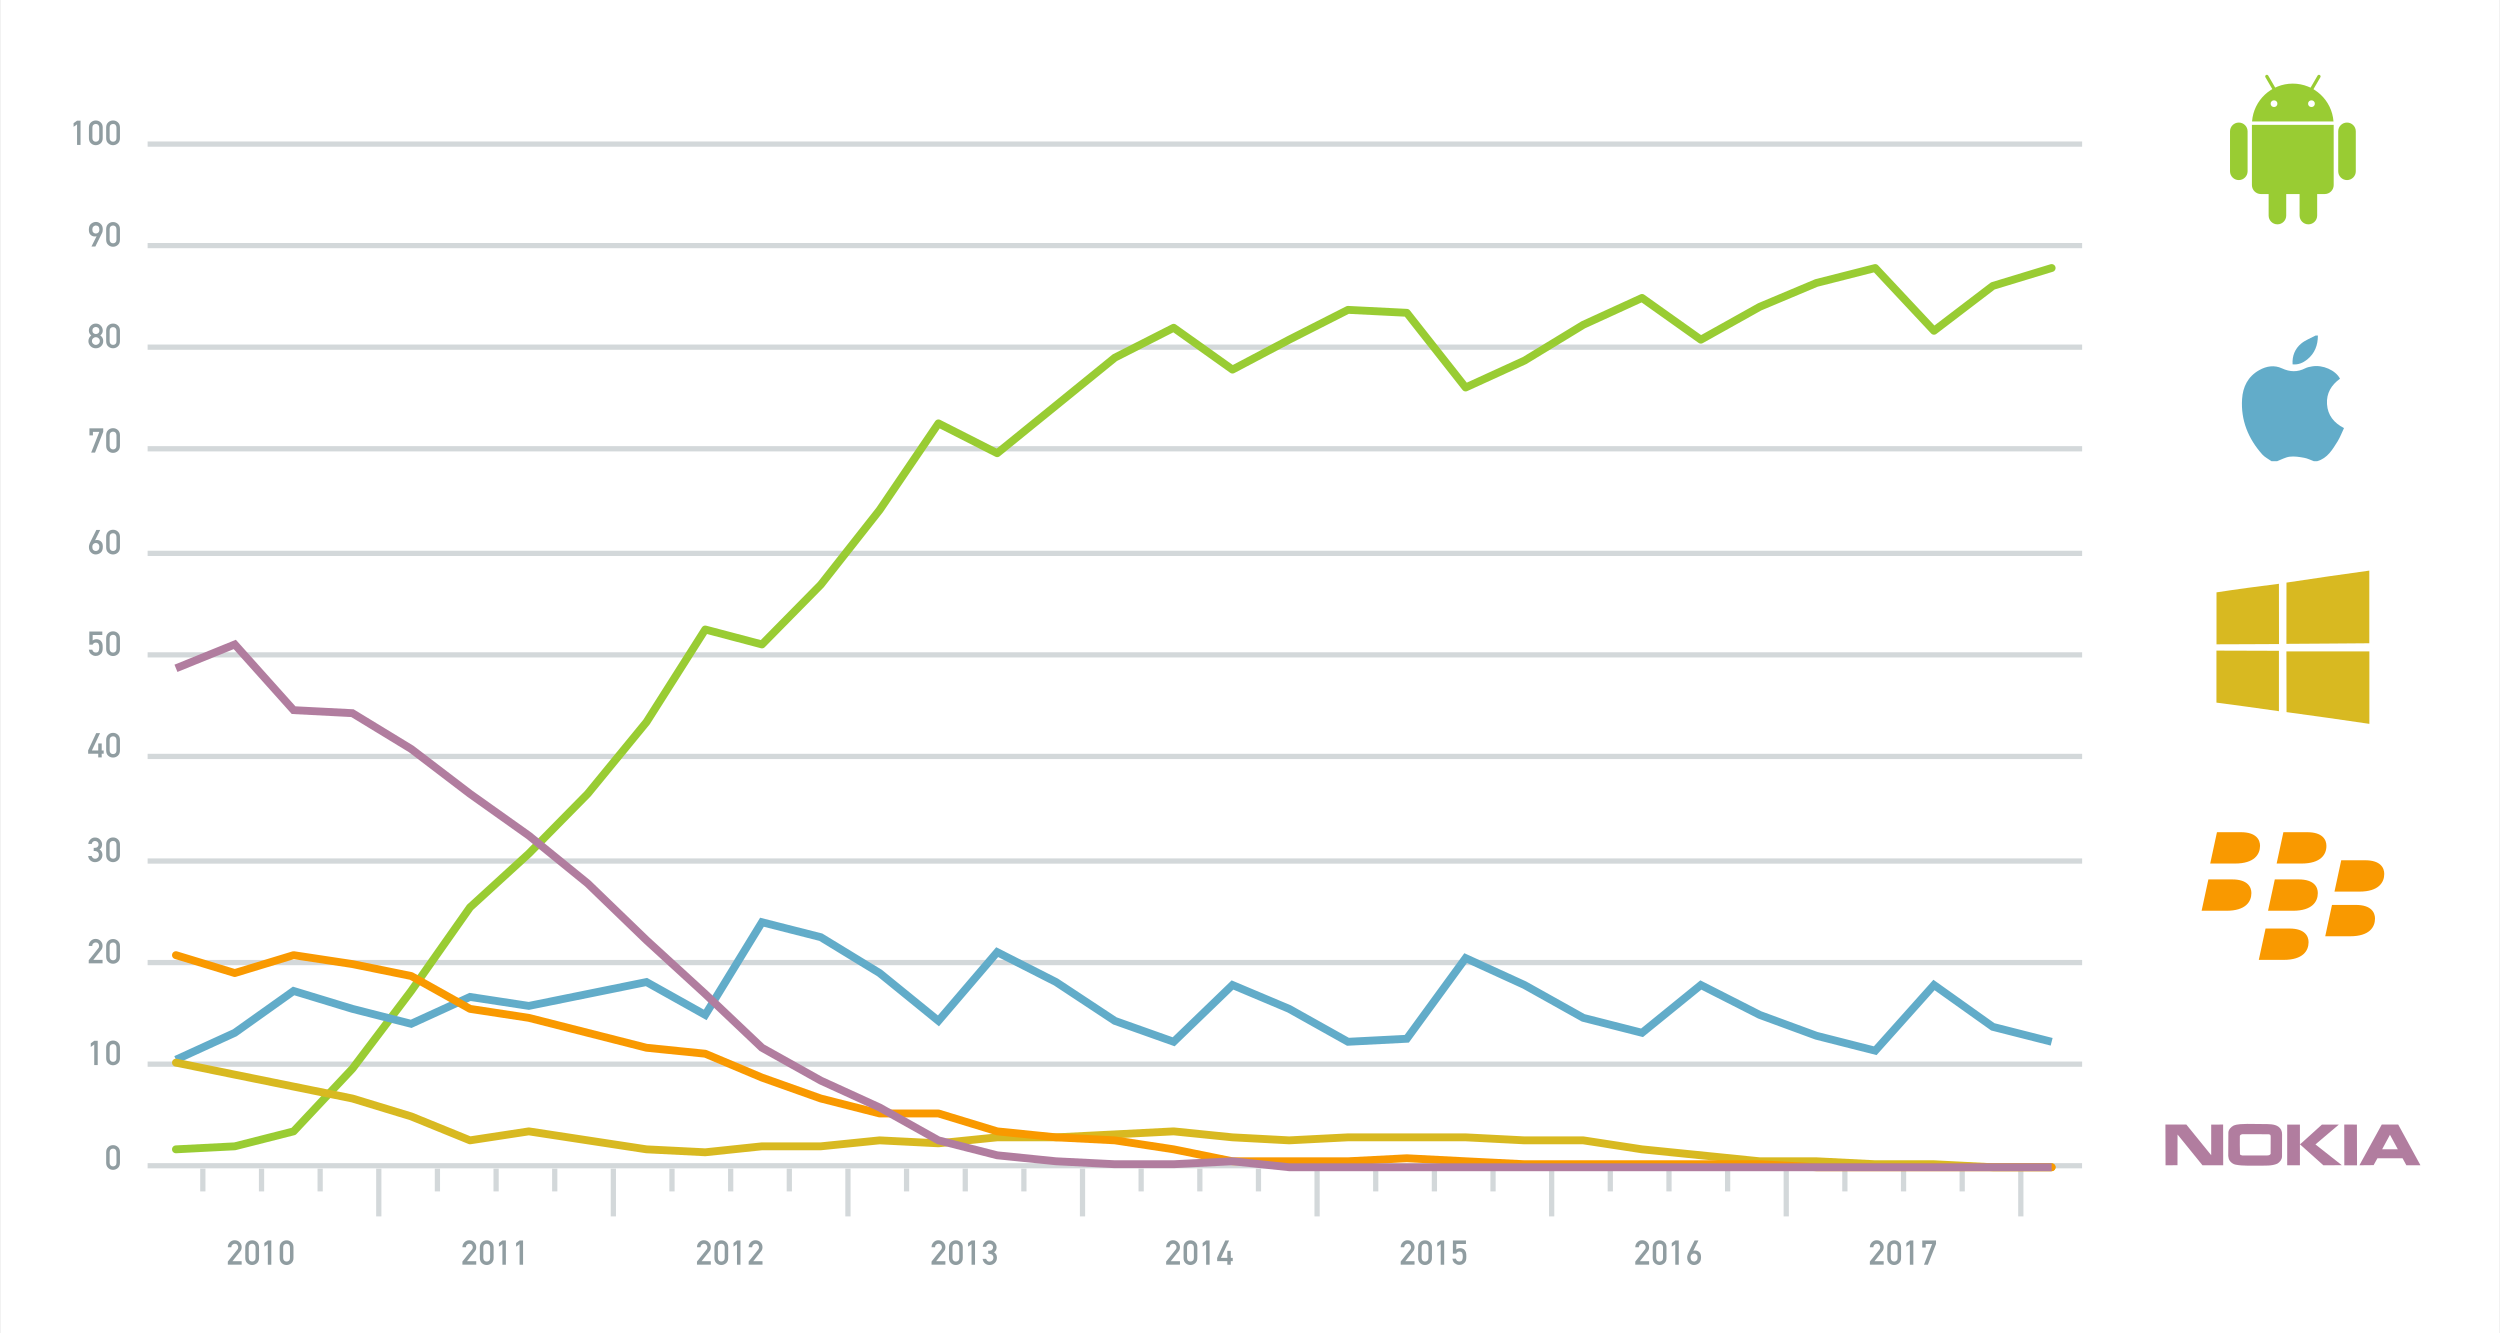 <?xml version="1.0" encoding="utf-8"?>
<!-- Generator: Adobe Illustrator 19.0.0, SVG Export Plug-In . SVG Version: 6.00 Build 0)  -->
<svg version="1.2" baseProfile="tiny" xmlns="http://www.w3.org/2000/svg" xmlns:xlink="http://www.w3.org/1999/xlink" x="0px"
	 y="0px" width="3812.2px" height="2033.4px" viewBox="0 0 3812.2 2033.4" xml:space="preserve">
<rect x="0" y="0" width="3812.2" height="2033.4" fill="#333333" stroke="none"/>
<g id="achterWebsite">
	<rect id="XMLID_1899_" x="0.1" y="0" fill="#FFFFFF" width="3812" height="2033.4"/>
</g>
<g id="achterGroen">
</g>
<g id="verbindingen">
	<g id="XMLID_3779_">
	</g>
</g>
<g id="Laag_1">
</g>
<g id="Laag_4">
</g>
<g id="nrs">
	
		<line id="XMLID_3069_" fill="none" stroke="#D3D8DA" stroke-width="8" stroke-linejoin="round" stroke-miterlimit="10" x1="577.6" y1="1781.7" x2="577.6" y2="1854.9"/>
	
		<line id="XMLID_3051_" fill="none" stroke="#D3D8DA" stroke-width="8" stroke-linejoin="round" stroke-miterlimit="10" x1="667" y1="1781.7" x2="667" y2="1816.7"/>
	
		<line id="XMLID_3050_" fill="none" stroke="#D3D8DA" stroke-width="8" stroke-linejoin="round" stroke-miterlimit="10" x1="756.5" y1="1781.7" x2="756.5" y2="1816.7"/>
	
		<line id="XMLID_3049_" fill="none" stroke="#D3D8DA" stroke-width="8" stroke-linejoin="round" stroke-miterlimit="10" x1="398.8" y1="1781.7" x2="398.8" y2="1816.7"/>
	
		<line id="XMLID_3048_" fill="none" stroke="#D3D8DA" stroke-width="8" stroke-linejoin="round" stroke-miterlimit="10" x1="488.2" y1="1781.7" x2="488.2" y2="1816.7"/>
	
		<line id="XMLID_3047_" fill="none" stroke="#D3D8DA" stroke-width="8" stroke-linejoin="round" stroke-miterlimit="10" x1="845.9" y1="1781.7" x2="845.9" y2="1816.7"/>
	
		<line id="XMLID_3031_" fill="none" stroke="#D3D8DA" stroke-width="8" stroke-linejoin="round" stroke-miterlimit="10" x1="1024.7" y1="1781.7" x2="1024.7" y2="1816.7"/>
	
		<line id="XMLID_3030_" fill="none" stroke="#D3D8DA" stroke-width="8" stroke-linejoin="round" stroke-miterlimit="10" x1="1114.2" y1="1781.7" x2="1114.2" y2="1816.7"/>
	
		<line id="XMLID_3029_" fill="none" stroke="#D3D8DA" stroke-width="8" stroke-linejoin="round" stroke-miterlimit="10" x1="1203.6" y1="1781.7" x2="1203.6" y2="1816.7"/>
	
		<line id="XMLID_3028_" fill="none" stroke="#D3D8DA" stroke-width="8" stroke-linejoin="round" stroke-miterlimit="10" x1="1382.4" y1="1781.7" x2="1382.4" y2="1816.7"/>
	
		<line id="XMLID_3027_" fill="none" stroke="#D3D8DA" stroke-width="8" stroke-linejoin="round" stroke-miterlimit="10" x1="1471.9" y1="1781.7" x2="1471.9" y2="1816.7"/>
	
		<line id="XMLID_3022_" fill="none" stroke="#D3D8DA" stroke-width="8" stroke-linejoin="round" stroke-miterlimit="10" x1="1561.3" y1="1781.7" x2="1561.3" y2="1816.7"/>
	
		<line id="XMLID_3021_" fill="none" stroke="#D3D8DA" stroke-width="8" stroke-linejoin="round" stroke-miterlimit="10" x1="1740.1" y1="1781.7" x2="1740.1" y2="1816.7"/>
	
		<line id="XMLID_3020_" fill="none" stroke="#D3D8DA" stroke-width="8" stroke-linejoin="round" stroke-miterlimit="10" x1="1829.6" y1="1781.7" x2="1829.6" y2="1816.7"/>
	
		<line id="XMLID_3019_" fill="none" stroke="#D3D8DA" stroke-width="8" stroke-linejoin="round" stroke-miterlimit="10" x1="1919" y1="1781.7" x2="1919" y2="1816.7"/>
	
		<line id="XMLID_3018_" fill="none" stroke="#D3D8DA" stroke-width="8" stroke-linejoin="round" stroke-miterlimit="10" x1="2097.8" y1="1781.7" x2="2097.8" y2="1816.7"/>
	
		<line id="XMLID_3017_" fill="none" stroke="#D3D8DA" stroke-width="8" stroke-linejoin="round" stroke-miterlimit="10" x1="2187.3" y1="1781.7" x2="2187.3" y2="1816.7"/>
	
		<line id="XMLID_3016_" fill="none" stroke="#D3D8DA" stroke-width="8" stroke-linejoin="round" stroke-miterlimit="10" x1="2276.7" y1="1781.7" x2="2276.7" y2="1816.7"/>
	
		<line id="XMLID_3015_" fill="none" stroke="#D3D8DA" stroke-width="8" stroke-linejoin="round" stroke-miterlimit="10" x1="2455.5" y1="1781.7" x2="2455.5" y2="1816.7"/>
	
		<line id="XMLID_3014_" fill="none" stroke="#D3D8DA" stroke-width="8" stroke-linejoin="round" stroke-miterlimit="10" x1="2545" y1="1781.7" x2="2545" y2="1816.7"/>
	
		<line id="XMLID_3013_" fill="none" stroke="#D3D8DA" stroke-width="8" stroke-linejoin="round" stroke-miterlimit="10" x1="2634.4" y1="1781.7" x2="2634.4" y2="1816.7"/>
	
		<line id="XMLID_3000_" fill="none" stroke="#D3D8DA" stroke-width="8" stroke-linejoin="round" stroke-miterlimit="10" x1="2813.2" y1="1781.7" x2="2813.2" y2="1816.7"/>
	
		<line id="XMLID_2994_" fill="none" stroke="#D3D8DA" stroke-width="8" stroke-linejoin="round" stroke-miterlimit="10" x1="2902.7" y1="1781.7" x2="2902.7" y2="1816.7"/>
	
		<line id="XMLID_2993_" fill="none" stroke="#D3D8DA" stroke-width="8" stroke-linejoin="round" stroke-miterlimit="10" x1="2992.1" y1="1781.7" x2="2992.1" y2="1816.7"/>
	
		<line id="XMLID_2992_" fill="none" stroke="#D3D8DA" stroke-width="8" stroke-linejoin="round" stroke-miterlimit="10" x1="309.3" y1="1781.7" x2="309.3" y2="1816.7"/>
	
		<line id="XMLID_2990_" fill="none" stroke="#D3D8DA" stroke-width="8" stroke-linejoin="round" stroke-miterlimit="10" x1="935.3" y1="1781.7" x2="935.3" y2="1854.9"/>
	
		<line id="XMLID_2989_" fill="none" stroke="#D3D8DA" stroke-width="8" stroke-linejoin="round" stroke-miterlimit="10" x1="1293" y1="1781.7" x2="1293" y2="1854.9"/>
	
		<line id="XMLID_2975_" fill="none" stroke="#D3D8DA" stroke-width="8" stroke-linejoin="round" stroke-miterlimit="10" x1="1650.7" y1="1781.7" x2="1650.7" y2="1854.9"/>
	
		<line id="XMLID_2974_" fill="none" stroke="#D3D8DA" stroke-width="8" stroke-linejoin="round" stroke-miterlimit="10" x1="2008.4" y1="1781.7" x2="2008.4" y2="1854.9"/>
	
		<line id="XMLID_2973_" fill="none" stroke="#D3D8DA" stroke-width="8" stroke-linejoin="round" stroke-miterlimit="10" x1="2366.1" y1="1781.7" x2="2366.1" y2="1854.9"/>
	
		<line id="XMLID_2972_" fill="none" stroke="#D3D8DA" stroke-width="8" stroke-linejoin="round" stroke-miterlimit="10" x1="2723.8" y1="1781.7" x2="2723.8" y2="1854.9"/>
	
		<line id="XMLID_2971_" fill="none" stroke="#D3D8DA" stroke-width="8" stroke-linejoin="round" stroke-miterlimit="10" x1="3081.5" y1="1781.7" x2="3081.5" y2="1854.9"/>
	<path id="XMLID_2935_" fill="none" stroke="#D3D8DA" stroke-width="8" stroke-linejoin="round" stroke-miterlimit="10" d="
		M225.1,219.7h2949.9 M225.1,374.5h2949.9 M225.1,529.4h2949.9 M225.1,684.3h2949.9 M225.1,843.8h2949.9 M225.1,998.6h2949.9
		 M225.1,1153.5h2949.9 M225.1,1313h2949.9 M225.1,1467.8h2949.9 M225.1,1622.7h2949.9"/>
	<g id="XMLID_2922_">
		<g id="XMLID_160_">
			
				<line id="XMLID_161_" fill="none" stroke="#FFFFFF" stroke-width="8" stroke-linejoin="round" stroke-miterlimit="10" x1="225.1" y1="1777.6" x2="3174.9" y2="1777.6"/>
		</g>
		<g id="XMLID_158_">
			
				<line id="XMLID_159_" fill="none" stroke="#D3D8DA" stroke-width="8" stroke-linejoin="round" stroke-miterlimit="10" x1="225.1" y1="1777.6" x2="3174.9" y2="1777.6"/>
		</g>
	</g>
	<g id="XMLID_2920_">
		
			<polyline id="XMLID_2921_" fill="none" stroke="#99CC33" stroke-width="12" stroke-linecap="round" stroke-linejoin="round" stroke-miterlimit="10" points="
			268.3,1752.6 358,1748 447.7,1725.2 537.4,1629.6 627,1511.1 716.7,1383.6 806.4,1301.6 896.1,1210.5 985.8,1101.1 1075.4,959.9 
			1161.9,982.7 1251.6,891.6 1341.3,777.7 1431,645.6 1520.6,691.1 1610.3,618.3 1700,545.4 1789.7,499.8 1879.4,563.6 1965.8,518 
			2055.5,472.5 2145.2,477 2234.9,590.9 2324.6,549.9 2414.3,495.3 2503.9,454.3 2593.6,518 2683.3,467.9 2769.8,431.5 
			2859.5,408.7 2949.1,504.4 3038.8,436 3128.5,408.7 		"/>
	</g>
	<polyline id="XMLID_2919_" fill="none" stroke="#62ACC9" stroke-width="12" stroke-miterlimit="10" points="268.3,1615.9 
		358,1574.9 447.7,1511.1 537.4,1538.4 627,1561.2 716.7,1520.2 806.4,1533.9 896.1,1515.7 985.8,1497.5 1075.4,1547.6 
		1161.9,1406.3 1251.6,1429.1 1341.3,1483.8 1431,1556.7 1520.6,1451.9 1610.3,1497.5 1700,1556.7 1789.7,1588.6 1879.4,1502 
		1965.8,1538.4 2055.5,1588.6 2145.2,1584 2234.9,1461 2324.6,1502 2414.3,1552.1 2503.9,1574.9 2593.6,1502 2683.3,1547.6 
		2769.8,1579.4 2859.5,1602.2 2949.1,1502 3038.8,1565.8 3128.5,1588.6 	"/>
	<g id="XMLID_2904_">
		
			<polyline id="XMLID_2918_" fill="none" stroke="#D8B921" stroke-width="12" stroke-linecap="round" stroke-linejoin="round" stroke-miterlimit="10" points="
			268.3,1620.4 358,1638.7 447.7,1656.9 537.4,1675.1 627,1702.4 716.7,1738.9 806.4,1725.2 896.1,1738.9 985.8,1752.6 
			1075.4,1757.1 1161.9,1748 1251.6,1748 1341.3,1738.9 1431,1743.4 1520.6,1734.3 1610.3,1734.3 1700,1729.8 1789.7,1725.2 
			1879.4,1734.3 1965.8,1738.9 2055.5,1734.3 2145.2,1734.3 2234.9,1734.3 2324.6,1738.9 2414.3,1738.9 2503.9,1752.6 
			2593.6,1761.7 2683.3,1770.8 2769.8,1770.8 2859.5,1775.3 2949.1,1775.3 3038.8,1779.9 3128.5,1779.9 		"/>
	</g>
	<g id="XMLID_2807_">
		
			<polyline id="XMLID_2857_" fill="none" stroke="#F99900" stroke-width="12" stroke-linecap="round" stroke-linejoin="round" stroke-miterlimit="10" points="
			268.3,1456.5 358,1483.8 447.7,1456.5 537.4,1470.1 627,1488.3 716.7,1538.4 806.4,1552.1 896.1,1574.9 985.8,1597.7 
			1075.4,1606.8 1161.9,1643.2 1251.6,1675.1 1341.3,1697.9 1431,1697.9 1520.6,1725.2 1610.3,1734.3 1700,1738.9 1789.7,1752.6 
			1879.4,1770.8 1965.8,1770.8 2055.5,1770.8 2145.2,1766.2 2234.9,1770.8 2324.6,1775.3 2414.3,1775.3 2503.9,1775.3 
			2593.6,1775.3 2683.3,1775.3 2769.8,1779.9 2859.5,1779.9 2949.1,1779.9 3038.8,1779.9 3128.5,1779.9 		"/>
	</g>
	<polyline id="XMLID_2773_" fill="none" stroke="#B17D9F" stroke-width="12" stroke-miterlimit="10" points="268.3,1019.1 
		358,982.7 447.7,1082.9 537.4,1087.5 627,1142.1 716.7,1210.5 806.4,1274.2 896.1,1347.1 985.8,1433.7 1075.4,1515.7 
		1161.9,1597.7 1251.6,1647.8 1341.3,1688.8 1431,1738.9 1520.6,1761.7 1610.3,1770.8 1700,1775.3 1789.7,1775.3 1879.4,1770.8 
		1965.8,1779.9 2055.5,1779.9 2145.2,1779.9 2234.9,1779.9 2324.6,1779.9 2414.3,1779.9 2503.9,1779.9 2593.6,1779.9 2683.3,1779.9 
		2769.8,1779.9 2859.5,1779.9 2949.1,1779.9 3038.8,1779.9 3128.5,1779.9 	"/>
	<path id="XMLID_2672_" fill="#62ACC9" d="M3533.3,703.3c-1.6,0-3.3,0-4.9,0c-4.9-1.8-9.7-4.3-14.8-5.2c-7.2-1.3-14.8-2.6-22-1.7
		c-6.6,0.8-12.9,4.5-19.3,6.9c-2.8,0-5.7,0-8.5,0c-4.7-3.4-10.2-6-14-10.2c-21.4-24-33-52.1-30.9-84.6c1.2-18.8,9-34.5,26.2-44.1
		c11-6.2,23-8.1,34.6-2.7c12.2,5.6,23.6,6,35.5-0.1c3.2-1.6,6.9-2.3,10.5-2.9c16.2-2.8,35.9,5.9,42.5,18.8
		c-13.1,9.5-20.9,22-19.8,38.8c1.1,17,10.5,28.5,25.9,36.5c-3.3,6.9-5.8,13.8-9.6,20C3556.8,685.4,3549.3,698.8,3533.3,703.3z
		 M3530.9,511.7c-7.4,4-15.7,7-22,12.3c-9.3,7.8-13.8,18.6-13,31.6c9,0.9,16-2.4,22.3-7.4c11.6-9.3,16.3-21.9,16.3-36.5
		C3533.3,511.7,3532.1,511.7,3530.9,511.7z"/>
	<g id="XMLID_2594_">
		<g id="XMLID_2599_">
			<path id="XMLID_2671_" fill="#99CC33" d="M3472.8,342.1L3472.8,342.1c-7.4,0-13.4-6-13.4-13.4v-60.9c0-7.4,6-13.4,13.4-13.4l0,0
				c7.4,0,13.4,6,13.4,13.4v60.9C3486.2,336.1,3480.2,342.1,3472.8,342.1z"/>
			<path id="XMLID_2670_" fill="#99CC33" d="M3520,342.1L3520,342.1c-7.4,0-13.4-6-13.4-13.4v-60.9c0-7.4,6-13.4,13.4-13.4l0,0
				c7.4,0,13.4,6,13.4,13.4v60.9C3533.4,336.1,3527.4,342.1,3520,342.1z"/>
			<path id="XMLID_2669_" fill="#99CC33" d="M3413.9,274.6L3413.9,274.6c-7.4,0-13.4-6-13.4-13.4v-60.9c0-7.4,6-13.4,13.4-13.4l0,0
				c7.4,0,13.4,6,13.4,13.4v60.9C3427.3,268.6,3421.3,274.6,3413.9,274.6z"/>
			<path id="XMLID_2660_" fill="#99CC33" d="M3578.9,274.6L3578.9,274.6c-7.4,0-13.4-6-13.4-13.4v-60.9c0-7.4,6-13.4,13.4-13.4l0,0
				c7.4,0,13.4,6,13.4,13.4v60.9C3592.3,268.6,3586.3,274.6,3578.9,274.6z"/>
			<g id="XMLID_2602_">
				<path id="XMLID_155_" fill="#99CC33" d="M3496.2,127.5c-32.8,0-59.7,25.4-62.1,57.7h124.2C3555.9,152.9,3529,127.5,3496.2,127.5
					z M3433.9,190.4v91.8c0,7.5,6.1,13.7,13.7,13.7h97.3c7.5,0,13.7-6.1,13.7-13.7v-91.8H3433.9z"/>
			</g>
			<path id="XMLID_2601_" fill="#99CC33" d="M3522.2,140.6L3522.2,140.6c-1.2-0.7-1.6-2.2-0.9-3.4l12.7-21.9
				c0.7-1.2,2.2-1.6,3.4-0.9l0,0c1.2,0.7,1.6,2.2,0.9,3.4l-12.7,21.9C3524.9,140.9,3523.4,141.3,3522.2,140.6z"/>
			<path id="XMLID_2600_" fill="#99CC33" d="M3470.6,140.6L3470.6,140.6c1.2-0.7,1.6-2.2,0.9-3.4l-12.7-21.9
				c-0.7-1.2-2.2-1.6-3.4-0.9l0,0c-1.2,0.7-1.6,2.2-0.9,3.4l12.7,21.9C3467.9,140.9,3469.5,141.3,3470.6,140.6z"/>
		</g>
		<g id="XMLID_2595_">
			<circle id="XMLID_2597_" fill="#FFFFFF" cx="3467.6" cy="158.1" r="5.1"/>
			<circle id="XMLID_2596_" fill="#FFFFFF" cx="3524.7" cy="158.1" r="5.1"/>
		</g>
	</g>
	<g id="XMLID_2593_">
		<path id="path5_1_" fill="#D8B921" d="M3486.6,888.4c42.1-6.4,84.2-12.5,126.3-18.3c0,36.9,0,73.8,0,110.8
			c-42.1,0.2-84.2,0.8-126.4,0.9C3486.6,950.6,3486.6,919.5,3486.6,888.4L3486.6,888.4z"/>
		<path id="path7_1_" fill="#D8B921" d="M3379.8,903.3c31.7-4.9,63.5-9.1,95.3-13.1c0,30.6,0,61.2,0.1,91.9
			c-31.8,0-63.6,0.5-95.3,0.4V903.3L3379.8,903.3z"/>
		<path id="path29_1_" fill="#D8B921" d="M3379.8,992.1c31.8-0.1,63.5,0.4,95.3,0.3c0,30.7,0.1,61.4,0,92.1
			c-31.7-4.7-63.5-8.8-95.3-13.1V992.1z"/>
		<path id="path31_1_" fill="#D8B921" d="M3486.5,993.3c42.2,0,84.4,0,126.5,0c0.1,36.8,0,73.6,0,110.5
			c-42.1-6.3-84.2-12.1-126.3-17.9C3486.6,1055.1,3486.5,1024.2,3486.5,993.3z"/>
	</g>
	<polygon id="XMLID_2592_" fill="#B17D9F" points="3371.8,1761.5 3371.8,1714.9 3390,1714.8 3390.1,1776.9 3358.5,1776.9 
		3320.5,1730 3320.4,1776.8 3302.2,1776.9 3302,1714.9 3302.2,1714.8 3333.9,1714.8 3371.8,1761.5 	"/>
	<path id="XMLID_2591_" fill="#B17D9F" d="M3594,1714.9l0.2,62.1h-19.4l-0.1-62l0.2-0.2C3581.3,1714.8,3587.7,1714.7,3594,1714.9
		L3594,1714.9z"/>
	<polygon id="XMLID_2590_" fill="#B17D9F" points="3507.1,1744.8 3507.2,1744.9 3509.6,1742.9 3540.6,1714.9 3566.4,1714.9 
		3530.9,1745 3531,1745.3 3571,1776.8 3542.8,1776.9 3507.3,1745.1 3507.1,1745.4 3507.1,1776.9 3487.7,1776.9 3487.7,1714.9 
		3507.1,1714.9 3507.1,1744.8 	"/>
	<path id="XMLID_2587_" fill="#B17D9F" d="M3457.5,1714.1c8,0.3,16.7,0.9,21,8.8c1,2.2,1.5,4.5,1.4,7.2l-0.1,33.7
		c-0.2,4.5-3.4,8.5-7.3,10.7c-8.4,3.7-18.7,2.8-28.5,3c-11.6-0.2-23.5,0.6-34.3-1.4c-4.8-0.7-9.9-4.7-11.2-9.5l-0.7-3.9l0.2-35.8
		c0.2-4.5,4.1-8.5,7.9-10.5c6.2-2.6,13.8-2.3,21-2.6L3457.5,1714.1L3457.5,1714.1z M3419.4,1729.5c-1.6,0.3-3.7,1-3.9,2.8
		c0,9.2-0.2,18.7,0.2,27.8c0.6,1.5,2.3,1.4,3.5,1.8l35,0.1c3-0.2,6.6,0.5,8.2-2.5l0.1-26.2l-0.2-2c-0.5-1.2-1.7-1.4-2.8-1.7
		L3419.4,1729.5L3419.4,1729.5z"/>
	<path id="XMLID_2583_" fill="#B17D9F" d="M3690.8,1776.7v0.2h-21.4c-1.9-3.6-3.9-7-5.7-10.5l-0.4-0.2h-38l-5.8,10.5l-21.7,0.2
		l34.1-62.1h25.1L3690.8,1776.7L3690.8,1776.7z M3644.4,1730.4l-11.9,22.1h23.9C3652.3,1745.2,3648.3,1737.7,3644.4,1730.4
		L3644.4,1730.4z"/>
	<g id="XMLID_2569_">
		<path id="XMLID_2570_" fill="#F99900" d="M3597.7,1359.6c-18.2,0-37.9,0-37.9,0l10.3-47.8c0,0,26.7,0,36.4,0
			c23.6,0,29.2,11.6,29.2,20.8C3635.7,1345.6,3627.3,1359.6,3597.7,1359.6z M3621.6,1400.7c0,13-8.4,27-38,27c-18.2,0-37.9,0-37.9,0
			l10.3-47.8c0,0,26.7,0,36.4,0C3616,1379.9,3621.6,1391.5,3621.6,1400.7z M3509.5,1316.8c-18.2,0-37.9,0-37.9,0l10.3-47.8
			c0,0,26.6,0,36.3,0c23.6,0,29.3,11.6,29.3,20.8C3547.6,1302.8,3539.1,1316.8,3509.5,1316.8z M3534.4,1361.8c0,13-8.4,27-38,27
			c-18.2,0-37.9,0-37.9,0l10.3-47.8c0,0,26.7,0,36.4,0C3528.8,1341,3534.4,1352.6,3534.4,1361.8z M3520.3,1436.7c0,13-8.4,27-38,27
			c-18.3,0-37.9,0-37.9,0l10.3-47.8c0,0,26.7,0,36.4,0C3514.7,1415.9,3520.3,1427.5,3520.3,1436.7z M3408.1,1316.8
			c-18.2,0-37.8,0-37.8,0l10.3-47.8c0,0,26.7,0,36.4,0c23.6,0,29.3,11.6,29.3,20.8C3446.2,1302.8,3437.7,1316.8,3408.1,1316.8z
			 M3433.1,1361.8c0,13-8.5,27-38,27c-18.3,0-37.9,0-37.9,0l10.3-47.8c0,0,26.7,0,36.4,0C3427.4,1341,3433.1,1352.6,3433.1,1361.8z"
			/>
	</g>
</g>
<g id="typo">
	<g id="XMLID_558_">
		<g id="XMLID_150_">
			<path id="XMLID_151_" fill="#909DA1" d="M161.9,1756.9c0-3.4,1.1-6,3.2-7.9c2.1-1.9,4.6-2.8,7.3-2.8c2.7,0,5.2,0.9,7.3,2.8
				s3.2,4.5,3.2,7.9v16.3c0,3.4-1.1,6-3.2,7.9c-2.1,1.8-4.6,2.8-7.3,2.8c-2.7,0-5.2-0.9-7.3-2.8c-2.1-1.8-3.2-4.5-3.2-7.9V1756.9z
				 M177.6,1757.2c0-1.8-0.5-3.2-1.4-4.2c-1-1-2.2-1.5-3.8-1.5c-1.6,0-2.8,0.5-3.8,1.5c-1,1-1.4,2.4-1.4,4.2v15.7
				c0,1.8,0.5,3.2,1.4,4.2c1,1,2.2,1.5,3.8,1.5c1.6,0,2.8-0.5,3.8-1.5c1-1,1.4-2.4,1.4-4.2V1757.2z"/>
		</g>
	</g>
	<g id="XMLID_556_">
		<g id="XMLID_144_">
			<path id="XMLID_145_" fill="#909DA1" d="M143.7,1592.7l-5.3,3.8v-5.6l5.3-3.8h5.3v37h-5.3V1592.7z"/>
			<path id="XMLID_147_" fill="#909DA1" d="M161.9,1597.4c0-3.4,1.1-6,3.2-7.9c2.1-1.9,4.6-2.8,7.3-2.8c2.7,0,5.2,0.9,7.3,2.8
				s3.2,4.5,3.2,7.9v16.3c0,3.4-1.1,6-3.2,7.9c-2.1,1.8-4.6,2.8-7.3,2.8c-2.7,0-5.2-0.9-7.3-2.8c-2.1-1.8-3.2-4.5-3.2-7.9V1597.4z
				 M177.6,1597.8c0-1.8-0.5-3.2-1.4-4.2c-1-1-2.2-1.5-3.8-1.5c-1.6,0-2.8,0.5-3.8,1.5c-1,1-1.4,2.4-1.4,4.2v15.7
				c0,1.8,0.5,3.2,1.4,4.2c1,1,2.2,1.5,3.8,1.5c1.6,0,2.8-0.5,3.8-1.5c1-1,1.4-2.4,1.4-4.2V1597.8z"/>
		</g>
	</g>
	<g id="XMLID_554_">
		<g id="XMLID_133_">
			<path id="XMLID_134_" fill="#909DA1" d="M347.4,1923.7l14.5-18.1c0.6-0.7,1-1.4,1.1-2c0.2-0.6,0.2-1.2,0.2-1.7c0,0,0-0.1,0-0.1
				c0,0,0,0,0-0.1c0-1.3-0.5-2.5-1.4-3.5c-0.9-1.1-2.1-1.6-3.7-1.6c-1.4,0-2.6,0.5-3.7,1.4s-1.6,2.3-1.7,3.9h-5.3
				c0-3,1.1-5.5,3.1-7.6c2-2,4.4-3.1,7.2-3.1c3.1,0,5.7,1,7.7,3.1c2.1,2.1,3.1,4.6,3.1,7.5c0,1.2-0.2,2.4-0.5,3.4
				c-0.3,1.1-0.9,2.1-1.7,3.1l-11.9,14.9h14.1v5.3h-21.1V1923.7z"/>
			<path id="XMLID_136_" fill="#909DA1" d="M374,1902c0-3.4,1.1-6,3.2-7.9c2.1-1.9,4.6-2.8,7.3-2.8c2.7,0,5.2,0.9,7.3,2.8
				s3.2,4.5,3.2,7.9v16.3c0,3.4-1.1,6-3.2,7.9c-2.1,1.8-4.6,2.8-7.3,2.8c-2.7,0-5.2-0.9-7.3-2.8c-2.1-1.8-3.2-4.5-3.2-7.9V1902z
				 M389.7,1902.3c0-1.8-0.5-3.2-1.4-4.2c-1-1-2.2-1.5-3.8-1.5c-1.6,0-2.8,0.5-3.8,1.5c-1,1-1.4,2.4-1.4,4.2v15.7
				c0,1.8,0.5,3.2,1.4,4.2c1,1,2.2,1.5,3.8,1.5c1.6,0,2.8-0.5,3.8-1.5c1-1,1.4-2.4,1.4-4.2V1902.3z"/>
			<path id="XMLID_139_" fill="#909DA1" d="M408.4,1897.2l-5.3,3.8v-5.6l5.3-3.8h5.3v37h-5.3V1897.2z"/>
			<path id="XMLID_141_" fill="#909DA1" d="M426.5,1902c0-3.4,1.1-6,3.2-7.9c2.1-1.9,4.6-2.8,7.3-2.8s5.2,0.9,7.3,2.8
				c2.1,1.9,3.2,4.5,3.2,7.9v16.3c0,3.4-1.1,6-3.2,7.9c-2.1,1.8-4.6,2.8-7.3,2.8s-5.2-0.9-7.3-2.8c-2.1-1.8-3.2-4.5-3.2-7.9V1902z
				 M442.2,1902.3c0-1.8-0.5-3.2-1.4-4.2s-2.2-1.5-3.8-1.5s-2.8,0.5-3.8,1.5c-1,1-1.4,2.4-1.4,4.2v15.7c0,1.8,0.5,3.2,1.4,4.2
				c1,1,2.2,1.5,3.8,1.5s2.8-0.5,3.8-1.5c1-1,1.4-2.4,1.4-4.2V1902.3z"/>
		</g>
	</g>
	<g id="XMLID_551_">
		<g id="XMLID_123_">
			<path id="XMLID_124_" fill="#909DA1" d="M705.1,1923.7l14.5-18.1c0.6-0.7,1-1.4,1.1-2c0.2-0.6,0.2-1.2,0.2-1.7c0,0,0-0.1,0-0.1
				c0,0,0,0,0-0.1c0-1.3-0.5-2.5-1.4-3.5c-0.9-1.1-2.1-1.6-3.7-1.6c-1.4,0-2.6,0.5-3.7,1.4s-1.6,2.3-1.7,3.9h-5.3
				c0-3,1.1-5.5,3.1-7.6c2-2,4.4-3.1,7.2-3.1c3.1,0,5.7,1,7.7,3.1c2.1,2.1,3.1,4.6,3.1,7.5c0,1.2-0.2,2.4-0.5,3.4
				c-0.3,1.1-0.9,2.1-1.7,3.1l-11.9,14.9h14.1v5.3h-21.1V1923.7z"/>
			<path id="XMLID_126_" fill="#909DA1" d="M731.7,1902c0-3.4,1.1-6,3.2-7.9c2.1-1.9,4.6-2.8,7.3-2.8c2.7,0,5.2,0.9,7.3,2.8
				c2.1,1.9,3.2,4.5,3.2,7.9v16.3c0,3.4-1.1,6-3.2,7.9c-2.1,1.8-4.6,2.8-7.3,2.8c-2.7,0-5.2-0.9-7.3-2.8c-2.1-1.8-3.2-4.5-3.2-7.9
				V1902z M747.4,1902.3c0-1.8-0.5-3.2-1.4-4.2c-1-1-2.2-1.5-3.8-1.5s-2.8,0.5-3.8,1.5s-1.4,2.4-1.4,4.2v15.7c0,1.8,0.5,3.2,1.4,4.2
				c1,1,2.2,1.5,3.8,1.5s2.8-0.5,3.8-1.5c1-1,1.4-2.4,1.4-4.2V1902.3z"/>
			<path id="XMLID_129_" fill="#909DA1" d="M766.1,1897.2l-5.3,3.8v-5.6l5.3-3.8h5.3v37h-5.3V1897.2z"/>
			<path id="XMLID_131_" fill="#909DA1" d="M792.3,1897.2l-5.3,3.8v-5.6l5.3-3.8h5.3v37h-5.3V1897.2z"/>
		</g>
	</g>
	<g id="XMLID_549_">
		<g id="XMLID_113_">
			<path id="XMLID_114_" fill="#909DA1" d="M1062.8,1923.7l14.5-18.1c0.6-0.7,1-1.4,1.1-2c0.2-0.6,0.2-1.2,0.2-1.7c0,0,0-0.1,0-0.1
				c0,0,0,0,0-0.1c0-1.3-0.5-2.5-1.4-3.5c-0.9-1.1-2.1-1.6-3.7-1.6c-1.4,0-2.6,0.5-3.7,1.4c-1,1-1.6,2.3-1.7,3.9h-5.3
				c0-3,1.1-5.5,3.1-7.6c2-2,4.4-3.1,7.2-3.1c3.1,0,5.7,1,7.7,3.1c2.1,2.1,3.1,4.6,3.1,7.5c0,1.2-0.2,2.4-0.5,3.4
				c-0.3,1.1-0.9,2.1-1.7,3.1l-11.9,14.9h14.1v5.3h-21.1V1923.7z"/>
			<path id="XMLID_116_" fill="#909DA1" d="M1089.4,1902c0-3.4,1.1-6,3.2-7.9c2.1-1.9,4.6-2.8,7.3-2.8s5.2,0.9,7.3,2.8
				c2.1,1.9,3.2,4.5,3.2,7.9v16.3c0,3.4-1.1,6-3.2,7.9c-2.1,1.8-4.6,2.8-7.3,2.8s-5.2-0.9-7.3-2.8c-2.1-1.8-3.2-4.5-3.2-7.9V1902z
				 M1105.1,1902.3c0-1.8-0.5-3.2-1.4-4.2s-2.2-1.5-3.8-1.5s-2.8,0.5-3.8,1.5c-1,1-1.4,2.4-1.4,4.2v15.7c0,1.8,0.5,3.2,1.4,4.2
				c1,1,2.2,1.5,3.8,1.5s2.8-0.5,3.8-1.5c1-1,1.4-2.4,1.4-4.2V1902.3z"/>
			<path id="XMLID_119_" fill="#909DA1" d="M1123.8,1897.2l-5.3,3.8v-5.6l5.3-3.8h5.3v37h-5.3V1897.2z"/>
			<path id="XMLID_121_" fill="#909DA1" d="M1141.6,1923.7l14.5-18.1c0.6-0.7,1-1.4,1.1-2c0.2-0.6,0.2-1.2,0.2-1.7c0,0,0-0.1,0-0.1
				c0,0,0,0,0-0.1c0-1.3-0.5-2.5-1.4-3.5c-0.9-1.1-2.1-1.6-3.7-1.6c-1.4,0-2.6,0.5-3.7,1.4c-1,1-1.6,2.3-1.7,3.9h-5.3
				c0-3,1.1-5.5,3.1-7.6s4.4-3.1,7.2-3.1c3.1,0,5.7,1,7.7,3.1c2.1,2.1,3.1,4.6,3.1,7.5c0,1.2-0.2,2.4-0.5,3.4
				c-0.3,1.1-0.9,2.1-1.7,3.1l-11.9,14.9h14.1v5.3h-21.1V1923.7z"/>
		</g>
	</g>
	<g id="XMLID_542_">
		<g id="XMLID_103_">
			<path id="XMLID_104_" fill="#909DA1" d="M1420.5,1923.7l14.5-18.1c0.6-0.7,1-1.4,1.1-2c0.2-0.6,0.2-1.2,0.2-1.7c0,0,0-0.1,0-0.1
				c0,0,0,0,0-0.1c0-1.3-0.5-2.5-1.4-3.5c-0.9-1.1-2.1-1.6-3.7-1.6c-1.4,0-2.6,0.5-3.7,1.4s-1.6,2.3-1.7,3.9h-5.3
				c0-3,1.1-5.5,3.1-7.6c2-2,4.4-3.1,7.2-3.1c3.1,0,5.7,1,7.7,3.1c2.1,2.1,3.1,4.6,3.1,7.5c0,1.2-0.2,2.4-0.5,3.4
				c-0.3,1.1-0.9,2.1-1.7,3.1l-11.9,14.9h14.1v5.3h-21.1V1923.7z"/>
			<path id="XMLID_106_" fill="#909DA1" d="M1447.1,1902c0-3.4,1.1-6,3.2-7.9c2.1-1.9,4.6-2.8,7.3-2.8c2.7,0,5.2,0.9,7.3,2.8
				c2.1,1.9,3.2,4.5,3.2,7.9v16.3c0,3.4-1.1,6-3.2,7.9c-2.1,1.8-4.6,2.8-7.3,2.8c-2.7,0-5.2-0.9-7.3-2.8c-2.1-1.8-3.2-4.5-3.2-7.9
				V1902z M1462.8,1902.3c0-1.8-0.5-3.2-1.4-4.2c-1-1-2.2-1.5-3.8-1.5s-2.8,0.5-3.8,1.5s-1.4,2.4-1.4,4.2v15.7
				c0,1.8,0.5,3.2,1.4,4.2c1,1,2.2,1.5,3.8,1.5s2.8-0.5,3.8-1.5c1-1,1.4-2.4,1.4-4.2V1902.3z"/>
			<path id="XMLID_109_" fill="#909DA1" d="M1481.5,1897.2l-5.3,3.8v-5.6l5.3-3.8h5.3v37h-5.3V1897.2z"/>
			<path id="XMLID_111_" fill="#909DA1" d="M1506.8,1907.2h1.8c1.8,0,3.2-0.5,4.2-1.5c1-1,1.5-2.3,1.5-3.7c0-1.5-0.5-2.8-1.6-3.8
				c-1.1-1-2.3-1.5-3.8-1.5c0,0-0.1,0-0.1,0s-0.1,0-0.1,0c-1.1,0-2.1,0.4-3,1.2c-1,0.7-1.6,1.8-1.8,3.3h-5.3
				c0.2-2.6,1.3-4.9,3.3-6.9s4.3-2.9,6.9-2.9c3.3,0,5.9,1.1,7.9,3.3c2,2.2,3,4.6,3,7.3c0,0.1,0,0.1,0,0.2c0,0.1,0,0.2,0,0.2
				c-0.1,1.3-0.4,2.6-0.9,3.9c-0.6,1.3-1.6,2.4-3,3.3c1.4,0.9,2.5,2,3.2,3.3c0.7,1.3,1.1,2.6,1.1,4c0,0.1,0.1,0.3,0.1,0.4
				c0,0.1,0,0.3,0,0.4c0,3.4-1.1,6.2-3.3,8.2c-2.2,2-4.8,3.1-8,3.1c-2.5,0-4.8-0.8-6.8-2.4c-2-1.6-3.3-4-3.7-7h5.3
				c0.5,1.3,1.2,2.3,2,3.1c0.8,0.8,2,1.1,3.5,1.1c1.5,0,2.8-0.5,3.9-1.6c1.1-1.1,1.7-2.5,1.7-4.3c0-1.8-0.6-3.3-1.7-4.3
				c-1.1-1-2.5-1.6-4-1.6h-2.2V1907.2z"/>
		</g>
	</g>
	<g id="XMLID_540_">
		<g id="XMLID_93_">
			<path id="XMLID_94_" fill="#909DA1" d="M1778.2,1923.7l14.5-18.1c0.6-0.7,1-1.4,1.1-2c0.2-0.6,0.2-1.2,0.2-1.7c0,0,0-0.1,0-0.1
				c0,0,0,0,0-0.1c0-1.3-0.5-2.5-1.4-3.5c-0.9-1.1-2.1-1.6-3.7-1.6c-1.4,0-2.6,0.5-3.7,1.4s-1.6,2.3-1.7,3.9h-5.3
				c0-3,1.1-5.5,3.1-7.6c2-2,4.4-3.1,7.2-3.1c3.1,0,5.7,1,7.7,3.1c2.1,2.1,3.1,4.6,3.1,7.5c0,1.2-0.2,2.4-0.5,3.4
				c-0.3,1.1-0.9,2.1-1.7,3.1l-11.9,14.9h14.1v5.3h-21.1V1923.7z"/>
			<path id="XMLID_96_" fill="#909DA1" d="M1804.8,1902c0-3.4,1.1-6,3.2-7.9c2.1-1.9,4.6-2.8,7.3-2.8c2.7,0,5.2,0.9,7.3,2.8
				c2.1,1.9,3.2,4.5,3.2,7.9v16.3c0,3.4-1.1,6-3.2,7.9c-2.1,1.8-4.6,2.8-7.3,2.8c-2.7,0-5.2-0.9-7.3-2.8c-2.1-1.8-3.2-4.5-3.2-7.9
				V1902z M1820.5,1902.3c0-1.8-0.5-3.2-1.4-4.2c-1-1-2.2-1.5-3.8-1.5c-1.6,0-2.8,0.5-3.8,1.5s-1.4,2.4-1.4,4.2v15.7
				c0,1.8,0.5,3.2,1.4,4.2c1,1,2.2,1.5,3.8,1.5c1.6,0,2.8-0.5,3.8-1.5c1-1,1.4-2.4,1.4-4.2V1902.3z"/>
			<path id="XMLID_99_" fill="#909DA1" d="M1839.2,1897.2l-5.3,3.8v-5.6l5.3-3.8h5.3v37h-5.3V1897.2z"/>
			<path id="XMLID_101_" fill="#909DA1" d="M1856,1918.1l12.4-26.5h5.9l-12.5,26.5h9.7v-10.7h5.3v10.7h3v5h-3v5.5h-5.3v-5.5H1856
				V1918.1z"/>
		</g>
	</g>
	<g id="XMLID_533_">
		<g id="XMLID_83_">
			<path id="XMLID_84_" fill="#909DA1" d="M2135.9,1923.7l14.5-18.1c0.6-0.7,1-1.4,1.1-2c0.2-0.6,0.2-1.2,0.2-1.7c0,0,0-0.1,0-0.1
				c0,0,0,0,0-0.1c0-1.3-0.5-2.5-1.4-3.5c-0.9-1.1-2.1-1.6-3.7-1.6c-1.4,0-2.6,0.5-3.7,1.4c-1,1-1.6,2.3-1.7,3.9h-5.3
				c0-3,1.1-5.5,3.1-7.6c2-2,4.4-3.1,7.2-3.1c3.1,0,5.7,1,7.7,3.1c2.1,2.1,3.1,4.6,3.1,7.5c0,1.2-0.2,2.4-0.5,3.4
				c-0.3,1.1-0.9,2.1-1.7,3.1l-11.9,14.9h14.1v5.3h-21.1V1923.7z"/>
			<path id="XMLID_86_" fill="#909DA1" d="M2162.5,1902c0-3.4,1.1-6,3.2-7.9c2.1-1.9,4.6-2.8,7.3-2.8s5.2,0.9,7.3,2.8
				c2.1,1.9,3.2,4.5,3.2,7.9v16.3c0,3.4-1.1,6-3.2,7.9c-2.1,1.8-4.6,2.8-7.3,2.8s-5.2-0.9-7.3-2.8c-2.1-1.8-3.2-4.5-3.2-7.9V1902z
				 M2178.2,1902.3c0-1.8-0.5-3.2-1.4-4.2s-2.2-1.5-3.8-1.5s-2.8,0.5-3.8,1.5c-1,1-1.4,2.4-1.4,4.2v15.7c0,1.8,0.5,3.2,1.4,4.2
				c1,1,2.2,1.5,3.8,1.5s2.8-0.5,3.8-1.5c1-1,1.4-2.4,1.4-4.2V1902.3z"/>
			<path id="XMLID_89_" fill="#909DA1" d="M2196.9,1897.2l-5.3,3.8v-5.6l5.3-3.8h5.3v37h-5.3V1897.2z"/>
			<path id="XMLID_91_" fill="#909DA1" d="M2215.7,1891.6h19.7v5.3h-14.7v8.4c0.9-0.7,1.8-1.2,2.8-1.5c1-0.3,2-0.5,3.1-0.5
				c1.4,0,2.7,0.3,3.9,0.8c1.2,0.5,2.1,1.2,2.7,1.9c0.1,0.1,0.1,0.1,0.2,0.2c0.1,0.1,0.2,0.2,0.2,0.3c0.8,1,1.4,2.1,1.8,3.4
				s0.6,3.4,0.6,6.2c0,2.4-0.2,4.2-0.5,5.4c-0.3,1.2-0.9,2.3-1.6,3.3c0,0-0.1,0.1-0.1,0.1c0,0,0,0.1-0.1,0.1c0,0-0.1,0.1-0.1,0.1
				c0,0.1-0.1,0.1-0.1,0.1c-0.8,0.9-1.9,1.8-3.2,2.5c-1.3,0.7-2.9,1.1-4.6,1.1c-0.2,0-0.5,0-0.7,0c-0.2,0-0.4,0-0.7,0
				c-2.2-0.2-4.2-1.1-6.1-2.6c-1.9-1.5-3-3.8-3.4-6.9h5.3c0.3,1.3,0.9,2.4,1.7,3.1c0.9,0.8,2.1,1.2,3.6,1.2c2.1,0,3.5-0.6,4.1-1.9
				c0.6-1.2,1-2.6,1-4.1c0-0.3,0.1-0.7,0.1-1c0-0.3,0-0.6,0-1c0-2-0.3-3.7-1-5.1c-0.7-1.4-2.1-2-4.3-2c-1,0-1.9,0.2-2.7,0.7
				s-1.5,1.3-2.1,2.4h-5V1891.6z"/>
		</g>
	</g>
	<g id="XMLID_531_">
		<g id="XMLID_72_">
			<path id="XMLID_73_" fill="#909DA1" d="M2493.6,1923.7l14.5-18.1c0.6-0.7,1-1.4,1.1-2c0.2-0.6,0.2-1.2,0.2-1.7c0,0,0-0.1,0-0.1
				c0,0,0,0,0-0.1c0-1.3-0.5-2.5-1.4-3.5c-0.9-1.1-2.1-1.6-3.7-1.6c-1.4,0-2.6,0.5-3.7,1.4c-1,1-1.6,2.3-1.7,3.9h-5.3
				c0-3,1.1-5.5,3.1-7.6s4.4-3.1,7.2-3.1c3.1,0,5.7,1,7.7,3.1c2.1,2.1,3.1,4.6,3.1,7.5c0,1.2-0.2,2.4-0.5,3.4
				c-0.3,1.1-0.9,2.1-1.7,3.1l-11.9,14.9h14.1v5.3h-21.1V1923.7z"/>
			<path id="XMLID_75_" fill="#909DA1" d="M2520.2,1902c0-3.4,1.1-6,3.2-7.9c2.1-1.9,4.6-2.8,7.3-2.8c2.7,0,5.2,0.9,7.3,2.8
				c2.1,1.9,3.2,4.5,3.2,7.9v16.3c0,3.4-1.1,6-3.2,7.9c-2.1,1.8-4.6,2.8-7.3,2.8c-2.7,0-5.2-0.9-7.3-2.8c-2.1-1.8-3.2-4.5-3.2-7.9
				V1902z M2535.9,1902.3c0-1.8-0.5-3.2-1.4-4.2c-1-1-2.2-1.5-3.8-1.5c-1.6,0-2.8,0.5-3.8,1.5s-1.4,2.4-1.4,4.2v15.7
				c0,1.8,0.5,3.2,1.4,4.2c1,1,2.2,1.5,3.8,1.5c1.6,0,2.8-0.5,3.8-1.5c1-1,1.4-2.4,1.4-4.2V1902.3z"/>
			<path id="XMLID_78_" fill="#909DA1" d="M2554.6,1897.2l-5.3,3.8v-5.6l5.3-3.8h5.3v37h-5.3V1897.2z"/>
			<path id="XMLID_80_" fill="#909DA1" d="M2584,1891.6h5.9l-7.8,15.7h0.1c0.2-0.1,0.5-0.2,0.8-0.2c0.3-0.1,0.6-0.1,0.8-0.1
				c0.2,0,0.4-0.1,0.6-0.1c0.2,0,0.4,0,0.6,0c2.4,0,4.4,0.8,6.2,2.4c1.8,1.6,2.7,4.2,2.7,7.9c0,4.2-1.1,7.3-3.4,9.1
				c-2.3,1.8-4.8,2.7-7.5,2.7c-2.6,0-4.9-1-7.1-3c-2.1-2-3.2-4.7-3.2-8.2c0-1.1,0.1-2.2,0.4-3.2s0.6-2,1-3L2584,1891.6z
				 M2579.5,1913c-1,1-1.6,2.5-1.6,4.6s0.5,3.6,1.5,4.6c1,1,2.3,1.5,3.8,1.5c0.1,0,0.3,0,0.5,0c0.2,0,0.3,0,0.5-0.1
				c1.1-0.2,2.1-0.7,3-1.7c0.9-0.9,1.4-2.4,1.4-4.3c0-2.1-0.5-3.6-1.6-4.6c-1-1-2.3-1.5-3.7-1.5S2580.5,1912,2579.5,1913z"/>
		</g>
	</g>
	<g id="XMLID_529_">
		<g id="XMLID_62_">
			<path id="XMLID_63_" fill="#909DA1" d="M2851.3,1923.7l14.5-18.1c0.6-0.7,1-1.4,1.1-2c0.2-0.6,0.2-1.2,0.2-1.7c0,0,0-0.1,0-0.1
				c0,0,0,0,0-0.1c0-1.3-0.5-2.5-1.4-3.5c-0.9-1.1-2.1-1.6-3.7-1.6c-1.4,0-2.6,0.5-3.7,1.4c-1,1-1.6,2.3-1.7,3.9h-5.3
				c0-3,1.1-5.5,3.1-7.6s4.4-3.1,7.2-3.1c3.1,0,5.7,1,7.7,3.1c2.1,2.1,3.1,4.6,3.1,7.5c0,1.2-0.2,2.4-0.5,3.4
				c-0.3,1.1-0.9,2.1-1.7,3.1l-11.9,14.9h14.1v5.3h-21.1V1923.7z"/>
			<path id="XMLID_65_" fill="#909DA1" d="M2877.9,1902c0-3.4,1.1-6,3.2-7.9c2.1-1.9,4.6-2.8,7.3-2.8c2.7,0,5.2,0.9,7.3,2.8
				c2.1,1.9,3.2,4.5,3.2,7.9v16.3c0,3.4-1.1,6-3.2,7.9c-2.1,1.8-4.6,2.8-7.3,2.8c-2.7,0-5.2-0.9-7.3-2.8c-2.1-1.8-3.2-4.5-3.2-7.9
				V1902z M2893.6,1902.3c0-1.8-0.5-3.2-1.4-4.2c-1-1-2.2-1.5-3.8-1.5c-1.6,0-2.8,0.5-3.8,1.5s-1.4,2.4-1.4,4.2v15.7
				c0,1.8,0.5,3.2,1.4,4.2c1,1,2.2,1.5,3.8,1.5c1.6,0,2.8-0.5,3.8-1.5c1-1,1.4-2.4,1.4-4.2V1902.3z"/>
			<path id="XMLID_68_" fill="#909DA1" d="M2912.3,1897.2l-5.3,3.8v-5.6l5.3-3.8h5.3v37h-5.3V1897.2z"/>
			<path id="XMLID_70_" fill="#909DA1" d="M2931.1,1891.6h21.1v5.3l-12.5,31.7h-5.9l12.5-31.7h-9.8v5.4h-5.3V1891.6z"/>
		</g>
	</g>
	<g id="XMLID_519_">
		<g id="XMLID_56_">
			<path id="XMLID_57_" fill="#909DA1" d="M135.3,1464.2l14.5-18.1c0.6-0.7,1-1.4,1.1-2c0.2-0.6,0.2-1.2,0.2-1.7c0,0,0-0.1,0-0.1
				c0,0,0,0,0-0.1c0-1.3-0.5-2.5-1.4-3.5c-0.9-1.1-2.1-1.6-3.7-1.6c-1.4,0-2.6,0.5-3.7,1.4s-1.6,2.3-1.7,3.9h-5.3
				c0-3,1.1-5.5,3.1-7.6c2-2,4.4-3.1,7.2-3.1c3.1,0,5.7,1,7.7,3.1c2.1,2.1,3.1,4.6,3.1,7.5c0,1.2-0.2,2.4-0.5,3.4
				c-0.3,1.1-0.9,2.1-1.7,3.1l-11.9,14.9h14.1v5.3h-21.1V1464.2z"/>
			<path id="XMLID_59_" fill="#909DA1" d="M161.9,1442.6c0-3.4,1.1-6,3.2-7.9c2.1-1.9,4.6-2.8,7.3-2.8c2.7,0,5.2,0.9,7.3,2.8
				s3.2,4.5,3.2,7.9v16.3c0,3.4-1.1,6-3.2,7.9c-2.1,1.8-4.6,2.8-7.3,2.8c-2.7,0-5.2-0.9-7.3-2.8c-2.1-1.8-3.2-4.5-3.2-7.9V1442.6z
				 M177.6,1442.9c0-1.8-0.5-3.2-1.4-4.2c-1-1-2.2-1.5-3.8-1.5c-1.6,0-2.8,0.5-3.8,1.5c-1,1-1.4,2.4-1.4,4.2v15.7
				c0,1.8,0.5,3.2,1.4,4.2c1,1,2.2,1.5,3.8,1.5c1.6,0,2.8-0.5,3.8-1.5c1-1,1.4-2.4,1.4-4.2V1442.9z"/>
		</g>
	</g>
	<g id="XMLID_517_">
		<g id="XMLID_50_">
			<path id="XMLID_51_" fill="#909DA1" d="M142.8,1292.9h1.8c1.8,0,3.2-0.5,4.2-1.5c1-1,1.5-2.3,1.5-3.7c0-1.5-0.5-2.8-1.6-3.8
				c-1.1-1-2.3-1.5-3.8-1.5c0,0-0.1,0-0.1,0s-0.1,0-0.1,0c-1.1,0-2.1,0.4-3,1.2c-1,0.7-1.6,1.8-1.8,3.3h-5.3
				c0.2-2.6,1.3-4.9,3.3-6.9s4.3-2.9,6.9-2.9c3.3,0,5.9,1.1,7.9,3.3c2,2.2,3,4.6,3,7.3c0,0.1,0,0.1,0,0.2c0,0.1,0,0.2,0,0.2
				c-0.1,1.3-0.4,2.6-0.9,3.9c-0.6,1.3-1.6,2.4-3,3.3c1.4,0.9,2.5,2,3.2,3.3c0.7,1.3,1.1,2.6,1.1,4c0,0.1,0.1,0.3,0.1,0.4
				c0,0.1,0,0.3,0,0.4c0,3.4-1.1,6.2-3.3,8.2c-2.2,2-4.8,3.1-8,3.1c-2.5,0-4.8-0.8-6.8-2.4c-2-1.6-3.3-4-3.7-7h5.3
				c0.5,1.3,1.2,2.3,2,3.1c0.8,0.8,2,1.1,3.5,1.1c1.5,0,2.8-0.5,3.9-1.6c1.1-1.1,1.7-2.5,1.7-4.3c0-1.8-0.6-3.3-1.7-4.3
				c-1.1-1-2.5-1.6-4-1.6h-2.2V1292.9z"/>
			<path id="XMLID_53_" fill="#909DA1" d="M161.9,1287.7c0-3.4,1.1-6,3.2-7.9c2.1-1.9,4.6-2.8,7.3-2.8c2.7,0,5.2,0.9,7.3,2.8
				s3.2,4.5,3.2,7.9v16.3c0,3.4-1.1,6-3.2,7.9c-2.1,1.8-4.6,2.8-7.3,2.8c-2.7,0-5.2-0.9-7.3-2.8c-2.1-1.8-3.2-4.5-3.2-7.9V1287.7z
				 M177.6,1288c0-1.8-0.5-3.2-1.4-4.2c-1-1-2.2-1.5-3.8-1.5c-1.6,0-2.8,0.5-3.8,1.5c-1,1-1.4,2.4-1.4,4.2v15.7
				c0,1.8,0.5,3.2,1.4,4.2c1,1,2.2,1.5,3.8,1.5c1.6,0,2.8-0.5,3.8-1.5c1-1,1.4-2.4,1.4-4.2V1288z"/>
		</g>
	</g>
	<g id="XMLID_515_">
		<g id="XMLID_44_">
			<path id="XMLID_45_" fill="#909DA1" d="M134.3,1144.4l12.4-26.5h5.9l-12.5,26.5h9.7v-10.7h5.3v10.7h3v5h-3v5.5h-5.3v-5.5h-15.4
				V1144.4z"/>
			<path id="XMLID_47_" fill="#909DA1" d="M161.9,1128.2c0-3.4,1.1-6,3.2-7.9c2.1-1.9,4.6-2.8,7.3-2.8c2.7,0,5.2,0.9,7.3,2.8
				s3.2,4.5,3.2,7.9v16.3c0,3.4-1.1,6-3.2,7.9c-2.1,1.8-4.6,2.8-7.3,2.8c-2.7,0-5.2-0.9-7.3-2.8c-2.1-1.8-3.2-4.5-3.2-7.9V1128.2z
				 M177.6,1128.5c0-1.8-0.5-3.2-1.4-4.2c-1-1-2.2-1.5-3.8-1.5c-1.6,0-2.8,0.5-3.8,1.5c-1,1-1.4,2.4-1.4,4.2v15.7
				c0,1.8,0.5,3.2,1.4,4.2c1,1,2.2,1.5,3.8,1.5c1.6,0,2.8-0.5,3.8-1.5c1-1,1.4-2.4,1.4-4.2V1128.5z"/>
		</g>
	</g>
	<g id="XMLID_513_">
		<g id="XMLID_38_">
			<path id="XMLID_39_" fill="#909DA1" d="M136.3,963H156v5.3h-14.7v8.4c0.9-0.7,1.8-1.2,2.8-1.5c1-0.3,2-0.5,3.1-0.5
				c1.4,0,2.7,0.3,3.9,0.8c1.2,0.5,2.1,1.2,2.7,1.9c0.1,0.1,0.1,0.1,0.2,0.2c0.1,0.1,0.2,0.2,0.2,0.3c0.8,1,1.4,2.1,1.8,3.4
				s0.6,3.4,0.6,6.2c0,2.4-0.2,4.2-0.5,5.4c-0.3,1.2-0.9,2.3-1.6,3.3c0,0-0.1,0.1-0.1,0.1c0,0,0,0.1-0.1,0.1c0,0-0.1,0.1-0.1,0.1
				c0,0.1-0.1,0.1-0.1,0.1c-0.8,0.9-1.9,1.8-3.2,2.5c-1.3,0.7-2.9,1.1-4.6,1.1c-0.2,0-0.5,0-0.7,0c-0.2,0-0.4,0-0.6,0
				c-2.2-0.2-4.2-1.1-6.1-2.6c-1.9-1.5-3-3.8-3.4-6.9h5.3c0.3,1.3,0.9,2.4,1.7,3.1c0.9,0.8,2.1,1.2,3.6,1.2c2.1,0,3.5-0.6,4.1-1.9
				c0.6-1.2,1-2.6,1-4.1c0-0.3,0.1-0.7,0.1-1c0-0.3,0-0.6,0-1c0-2-0.3-3.7-1-5.1c-0.7-1.4-2.1-2-4.3-2c-1,0-1.9,0.2-2.7,0.7
				s-1.5,1.3-2.1,2.4h-5V963z"/>
			<path id="XMLID_41_" fill="#909DA1" d="M161.9,973.4c0-3.4,1.1-6,3.2-7.9c2.1-1.9,4.6-2.8,7.3-2.8c2.7,0,5.2,0.9,7.3,2.8
				s3.2,4.5,3.2,7.9v16.3c0,3.4-1.1,6-3.2,7.9c-2.1,1.8-4.6,2.8-7.3,2.8c-2.7,0-5.2-0.9-7.3-2.8c-2.1-1.8-3.2-4.5-3.2-7.9V973.4z
				 M177.6,973.7c0-1.8-0.5-3.2-1.4-4.2c-1-1-2.2-1.5-3.8-1.5c-1.6,0-2.8,0.5-3.8,1.5c-1,1-1.4,2.4-1.4,4.2v15.7
				c0,1.8,0.5,3.2,1.4,4.2c1,1,2.2,1.5,3.8,1.5c1.6,0,2.8-0.5,3.8-1.5c1-1,1.4-2.4,1.4-4.2V973.7z"/>
		</g>
	</g>
	<g id="XMLID_511_">
		<g id="XMLID_31_">
			<path id="XMLID_32_" fill="#909DA1" d="M146.9,808.1h5.9l-7.8,15.7h0.1c0.2-0.1,0.5-0.2,0.8-0.2c0.3-0.1,0.6-0.1,0.8-0.1
				c0.2,0,0.4-0.1,0.6-0.1c0.2,0,0.4,0,0.6,0c2.4,0,4.4,0.8,6.2,2.4c1.8,1.6,2.7,4.2,2.7,7.9c0,4.2-1.1,7.3-3.4,9.1
				c-2.3,1.8-4.8,2.7-7.5,2.7c-2.6,0-4.9-1-7.1-3s-3.2-4.7-3.2-8.2c0-1.1,0.1-2.2,0.4-3.2c0.2-1,0.6-2,1-3L146.9,808.1z
				 M142.4,829.5c-1,1-1.6,2.5-1.6,4.6s0.5,3.6,1.5,4.6c1,1,2.3,1.5,3.8,1.5c0.1,0,0.3,0,0.5,0c0.2,0,0.3,0,0.5-0.1
				c1.1-0.2,2.1-0.7,3-1.7c0.9-0.9,1.4-2.4,1.4-4.3c0-2.1-0.5-3.6-1.6-4.6c-1-1-2.3-1.5-3.7-1.5C144.7,828,143.4,828.5,142.4,829.5z
				"/>
			<path id="XMLID_35_" fill="#909DA1" d="M161.9,818.5c0-3.4,1.1-6,3.2-7.9c2.1-1.9,4.6-2.8,7.3-2.8c2.7,0,5.2,0.9,7.3,2.8
				s3.2,4.5,3.2,7.9v16.3c0,3.4-1.1,6-3.2,7.9c-2.1,1.8-4.6,2.8-7.3,2.8c-2.7,0-5.2-0.9-7.3-2.8c-2.1-1.8-3.2-4.5-3.2-7.9V818.5z
				 M177.6,818.8c0-1.8-0.5-3.2-1.4-4.2c-1-1-2.2-1.5-3.8-1.5c-1.6,0-2.8,0.5-3.8,1.5c-1,1-1.4,2.4-1.4,4.2v15.7
				c0,1.8,0.5,3.2,1.4,4.2c1,1,2.2,1.5,3.8,1.5c1.6,0,2.8-0.5,3.8-1.5c1-1,1.4-2.4,1.4-4.2V818.8z"/>
		</g>
	</g>
	<g id="XMLID_465_">
		<g id="XMLID_25_">
			<path id="XMLID_26_" fill="#909DA1" d="M136.3,653.2h21.1v5.3l-12.5,31.7h-5.9l12.5-31.7h-9.8v5.4h-5.3V653.2z"/>
			<path id="XMLID_28_" fill="#909DA1" d="M161.9,663.6c0-3.4,1.1-6,3.2-7.9c2.1-1.9,4.6-2.8,7.3-2.8c2.7,0,5.2,0.9,7.3,2.8
				s3.2,4.5,3.2,7.9v16.3c0,3.4-1.1,6-3.2,7.9c-2.1,1.8-4.6,2.8-7.3,2.8c-2.7,0-5.2-0.9-7.3-2.8c-2.1-1.8-3.2-4.5-3.2-7.9V663.6z
				 M177.6,663.9c0-1.8-0.5-3.2-1.4-4.2c-1-1-2.2-1.5-3.8-1.5c-1.6,0-2.8,0.5-3.8,1.5c-1,1-1.4,2.4-1.4,4.2v15.7
				c0,1.8,0.5,3.2,1.4,4.2c1,1,2.2,1.5,3.8,1.5c1.6,0,2.8-0.5,3.8-1.5c1-1,1.4-2.4,1.4-4.2V663.9z"/>
		</g>
	</g>
	<g id="XMLID_463_">
		<g id="XMLID_17_">
			<path id="XMLID_18_" fill="#909DA1" d="M136,515.2c0.8-1.4,1.8-2.6,3.2-3.6c-1.1-1-2-2.1-2.7-3.3c-0.7-1.2-1-2.6-1-4.2
				c0-3,1-5.5,3.1-7.6s4.6-3.1,7.5-3.1c3,0,5.5,1,7.5,3.1s3.1,4.6,3.1,7.6c0,1.6-0.3,3-1,4.2c-0.7,1.2-1.6,2.3-2.7,3.3
				c1.4,0.9,2.5,2.1,3.3,3.6c0.7,1.4,1.1,3,1.1,4.8c0,3.3-1.1,5.9-3.3,8s-4.9,3.1-8,3.1c-3.1,0-5.7-1-7.9-3.1
				c-2.2-2.1-3.4-4.7-3.4-8C134.9,518.3,135.2,516.7,136,515.2z M142,524.2c1.2,1.1,2.6,1.7,4.2,1.7c1.6,0,3-0.6,4.2-1.7
				c1.2-1.1,1.8-2.5,1.8-4.2c0-1.7-0.6-3.1-1.8-4.2c-1.2-1.1-2.6-1.7-4.2-1.7c-1.6,0-3,0.6-4.2,1.7c-1.2,1.1-1.8,2.5-1.8,4.2
				C140.2,521.7,140.8,523.1,142,524.2z M142.5,508c1.1,0.9,2.3,1.4,3.7,1.4c1.4,0,2.6-0.5,3.7-1.4c1.1-0.9,1.6-2.2,1.6-4
				s-0.5-3.1-1.6-4s-2.3-1.4-3.7-1.4c-1.4,0-2.6,0.5-3.7,1.4s-1.6,2.2-1.6,4S141.4,507.1,142.5,508z"/>
			<path id="XMLID_22_" fill="#909DA1" d="M161.9,504.1c0-3.4,1.1-6,3.2-7.9c2.1-1.9,4.6-2.8,7.3-2.8c2.7,0,5.2,0.9,7.3,2.8
				s3.2,4.5,3.2,7.9v16.3c0,3.4-1.1,6-3.2,7.9c-2.1,1.8-4.6,2.8-7.3,2.8c-2.7,0-5.2-0.9-7.3-2.8c-2.1-1.8-3.2-4.5-3.2-7.9V504.1z
				 M177.6,504.5c0-1.8-0.5-3.2-1.4-4.2c-1-1-2.2-1.5-3.8-1.5c-1.6,0-2.8,0.5-3.8,1.5c-1,1-1.4,2.4-1.4,4.2v15.7
				c0,1.8,0.5,3.2,1.4,4.2c1,1,2.2,1.5,3.8,1.5c1.6,0,2.8-0.5,3.8-1.5c1-1,1.4-2.4,1.4-4.2V504.5z"/>
		</g>
	</g>
	<g id="XMLID_460_">
		<g id="XMLID_10_">
			<path id="XMLID_11_" fill="#909DA1" d="M145.4,375.9h-5.9l7.8-15.7h-0.1c-0.2,0.1-0.5,0.2-0.8,0.2c-0.3,0.1-0.6,0.1-0.8,0.1
				c-0.2,0-0.4,0.1-0.6,0.1s-0.4,0-0.6,0c-2.3,0-4.4-0.8-6.2-2.5c-1.8-1.6-2.7-4.3-2.7-7.8c0-4.2,1.1-7.3,3.4-9.1
				c2.3-1.8,4.8-2.8,7.5-2.8c2.6,0,4.9,1,7.1,3c2.2,2,3.2,4.8,3.2,8.3c0,1.1-0.1,2.1-0.3,3.2c-0.2,1.1-0.6,2.1-1.1,3L145.4,375.9z
				 M149.9,354.6c1-1,1.6-2.5,1.6-4.6s-0.5-3.6-1.4-4.6s-2.2-1.5-3.9-1.5c-0.1,0-0.3,0-0.5,0s-0.3,0-0.5,0.1c-1.1,0.2-2.1,0.7-3,1.7
				c-0.9,0.9-1.4,2.4-1.4,4.3c0,2.1,0.5,3.6,1.6,4.6c1,1,2.3,1.5,3.7,1.5C147.6,356.1,148.8,355.6,149.9,354.6z"/>
			<path id="XMLID_14_" fill="#909DA1" d="M161.9,349.3c0-3.4,1.1-6,3.2-7.9c2.1-1.9,4.6-2.8,7.3-2.8c2.7,0,5.2,0.9,7.3,2.8
				s3.2,4.5,3.2,7.9v16.3c0,3.4-1.1,6-3.2,7.9c-2.1,1.8-4.6,2.8-7.3,2.8c-2.7,0-5.2-0.9-7.3-2.8c-2.1-1.8-3.2-4.5-3.2-7.9V349.3z
				 M177.6,349.6c0-1.8-0.5-3.2-1.4-4.2c-1-1-2.2-1.5-3.8-1.5c-1.6,0-2.8,0.5-3.8,1.5c-1,1-1.4,2.4-1.4,4.2v15.7
				c0,1.8,0.5,3.2,1.4,4.2c1,1,2.2,1.5,3.8,1.5c1.6,0,2.8-0.5,3.8-1.5c1-1,1.4-2.4,1.4-4.2V349.6z"/>
		</g>
	</g>
	<g id="XMLID_458_">
		<g id="XMLID_1_">
			<path id="XMLID_2_" fill="#909DA1" d="M117.5,189.6l-5.3,3.8v-5.6l5.3-3.8h5.3v37h-5.3V189.6z"/>
			<path id="XMLID_4_" fill="#909DA1" d="M135.6,194.4c0-3.4,1.1-6,3.2-7.9c2.1-1.9,4.6-2.8,7.3-2.8c2.7,0,5.2,0.9,7.3,2.8
				s3.2,4.5,3.2,7.9v16.3c0,3.4-1.1,6-3.2,7.9c-2.1,1.8-4.6,2.8-7.3,2.8c-2.7,0-5.2-0.9-7.3-2.8c-2.1-1.8-3.2-4.5-3.2-7.9V194.4z
				 M151.3,194.7c0-1.8-0.5-3.2-1.4-4.2c-1-1-2.2-1.5-3.8-1.5c-1.6,0-2.8,0.5-3.8,1.5c-1,1-1.4,2.4-1.4,4.2v15.7
				c0,1.8,0.5,3.2,1.4,4.2c1,1,2.2,1.5,3.8,1.5c1.6,0,2.8-0.5,3.8-1.5c1-1,1.4-2.4,1.4-4.2V194.7z"/>
			<path id="XMLID_7_" fill="#909DA1" d="M161.9,194.4c0-3.4,1.1-6,3.2-7.9c2.1-1.9,4.6-2.8,7.3-2.8s5.2,0.9,7.3,2.8
				c2.1,1.9,3.2,4.5,3.2,7.9v16.3c0,3.4-1.1,6-3.2,7.9c-2.1,1.8-4.6,2.8-7.3,2.8s-5.2-0.9-7.3-2.8c-2.1-1.8-3.2-4.5-3.2-7.9V194.4z
				 M177.6,194.7c0-1.8-0.5-3.2-1.4-4.2s-2.2-1.5-3.8-1.5s-2.8,0.5-3.8,1.5c-1,1-1.4,2.4-1.4,4.2v15.7c0,1.8,0.5,3.2,1.4,4.2
				c1,1,2.2,1.5,3.8,1.5s2.8-0.5,3.8-1.5c1-1,1.4-2.4,1.4-4.2V194.7z"/>
		</g>
	</g>
</g>
</svg>
